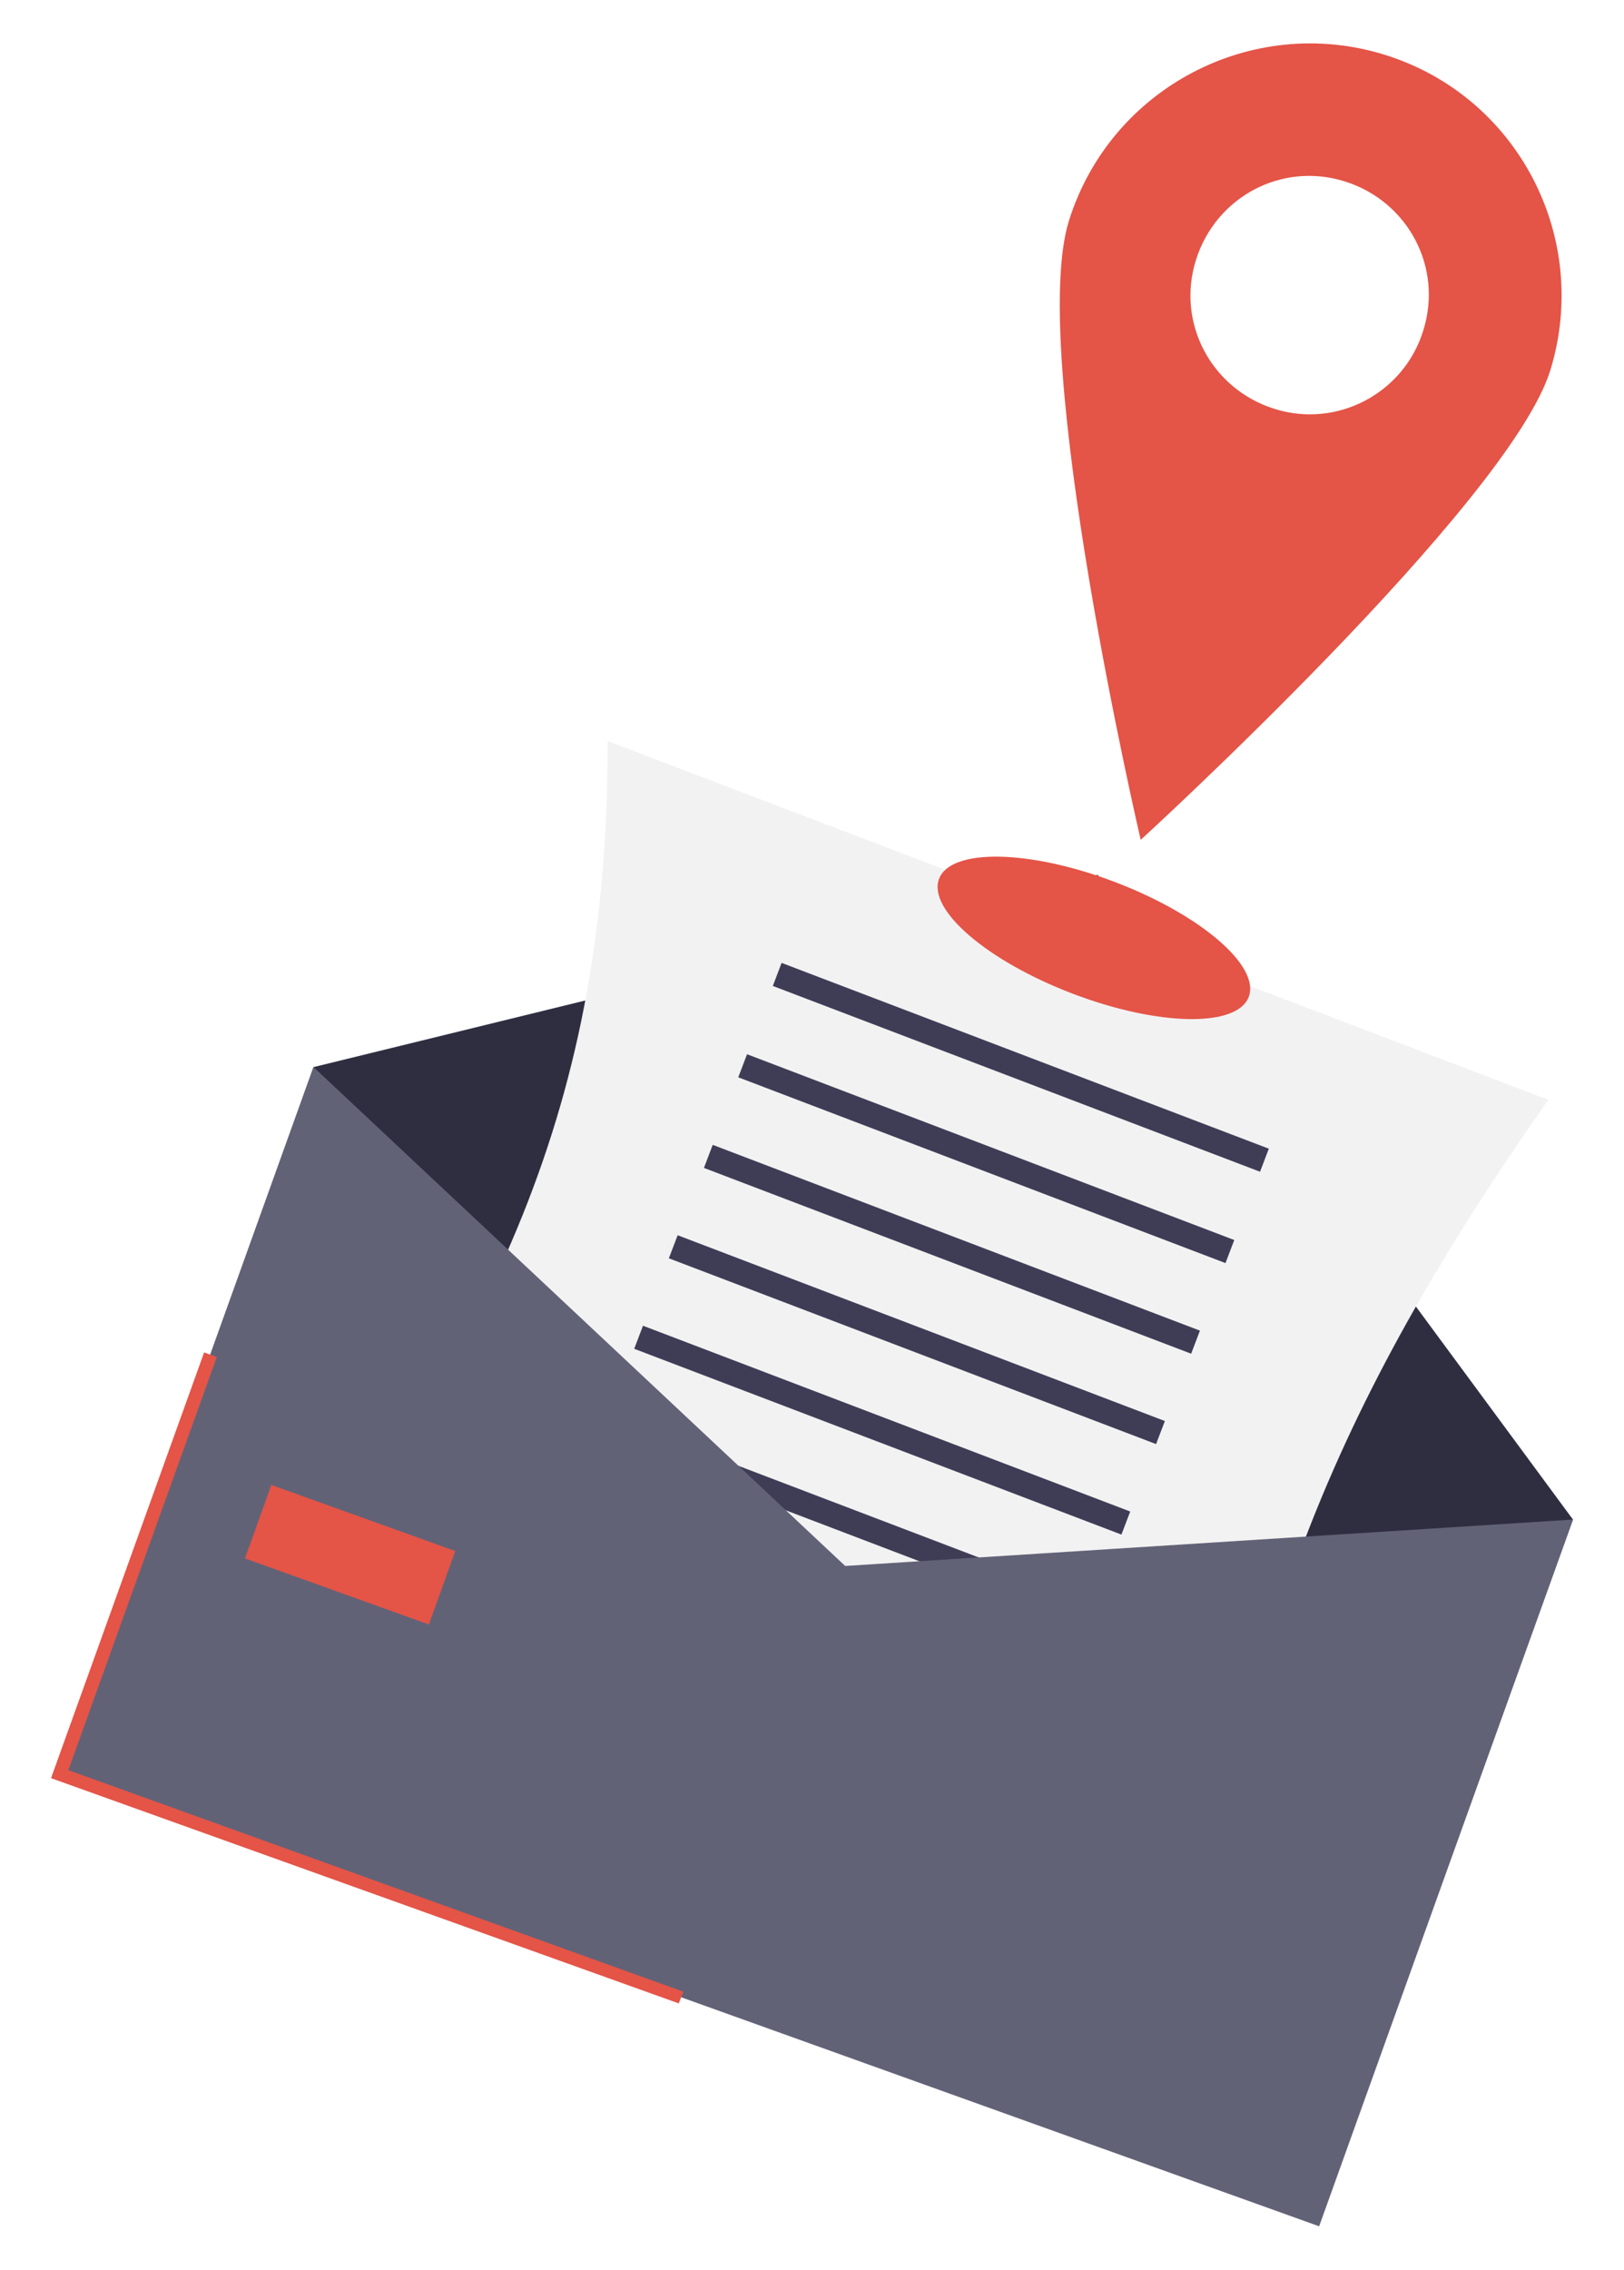 <?xml version="1.0" encoding="utf-8"?>
<!-- Generator: Adobe Illustrator 25.2.1, SVG Export Plug-In . SVG Version: 6.00 Build 0)  -->
<svg version="1.1" id="e0b35d3b-637f-4cd2-a9fd-b6e76c92ec56"
	 xmlns="http://www.w3.org/2000/svg" xmlns:xlink="http://www.w3.org/1999/xlink" x="0px" y="0px" viewBox="0 0 486.9 680.2"
	 style="enable-background:new 0 0 486.9 680.2;" xml:space="preserve">
<style type="text/css">
	.st0{fill:#2F2E41;}
	.st1{fill:#F2F2F2;}
	.st2{fill:#3F3D56;}
	.st3{fill:#626277;}
	.st4{fill:#E45447;}
</style>
<g>
	<polygon class="st0" points="404,643 26.6,507.4 94,319.8 329.1,262.2 471.6,455.4 	"/>
	<path class="st1" d="M358.3,605.8l-282-107.5c73.1-98.2,105.9-167.3,105.9-276.2l282,107.5C398.8,422.8,371.4,492.7,358.3,605.8z"
		/>
	
		<rect x="302.6" y="241.6" transform="matrix(0.356 -0.934 0.934 0.356 -101.677 492.102)" class="st2" width="7.4" height="156.4"/>
	
		<rect x="292.2" y="269" transform="matrix(0.356 -0.934 0.934 0.356 -133.928 500.008)" class="st2" width="7.4" height="156.4"/>
	
		<rect x="281.9" y="296.2" transform="matrix(0.356 -0.934 0.934 0.356 -165.96 507.86)" class="st2" width="7.4" height="156.4"/>
	
		<rect x="271.4" y="323.3" transform="matrix(0.356 -0.934 0.934 0.356 -198.046 515.494)" class="st2" width="7.4" height="156.4"/>
	
		<rect x="261.1" y="350.4" transform="matrix(0.356 -0.934 0.934 0.356 -230.079 523.346)" class="st2" width="7.4" height="156.4"/>
	
		<rect x="250.8" y="377.6" transform="matrix(0.356 -0.934 0.934 0.356 -262.111 531.198)" class="st2" width="7.4" height="156.4"/>
	
		<rect x="240.4" y="404.8" transform="matrix(0.356 -0.934 0.934 0.356 -294.143 539.051)" class="st2" width="7.4" height="156.4"/>
	
		<rect x="230.1" y="432" transform="matrix(0.356 -0.934 0.934 0.356 -326.175 546.903)" class="st2" width="7.4" height="156.4"/>
	<polygon class="st3" points="395.5,667.2 17.9,531.7 94,319.8 253.4,469.3 471.6,455.4 	"/>
	<polygon class="st4" points="203.5,600.4 15.3,532.9 61.2,405.3 65,406.7 20.5,530.5 204.9,596.9 	"/>
	
		<rect x="93.3" y="436.6" transform="matrix(0.338 -0.941 0.941 0.338 -368.93 407.267)" class="st4" width="23.4" height="58.6"/>
	
		<ellipse transform="matrix(0.356 -0.934 0.934 0.356 -51.328 487.576)" class="st4" cx="328.2" cy="281" rx="17.9" ry="49.7"/>
	<path class="st4" d="M415.1,16.4c-39.7-12.3-82.1,9.9-94.6,49.7S342,251.7,342,251.7S452.5,150.7,464.8,111
		C477.1,71,454.9,28.7,415.1,16.4z M382,122.5c-18.9-6-29.4-25.8-23.4-44.7c6-18.9,25.8-29.4,44.7-23.4c18.9,6,29.4,25.8,23.4,44.7
		C420.9,117.9,400.8,128.5,382,122.5L382,122.5z"/>
</g>
</svg>
